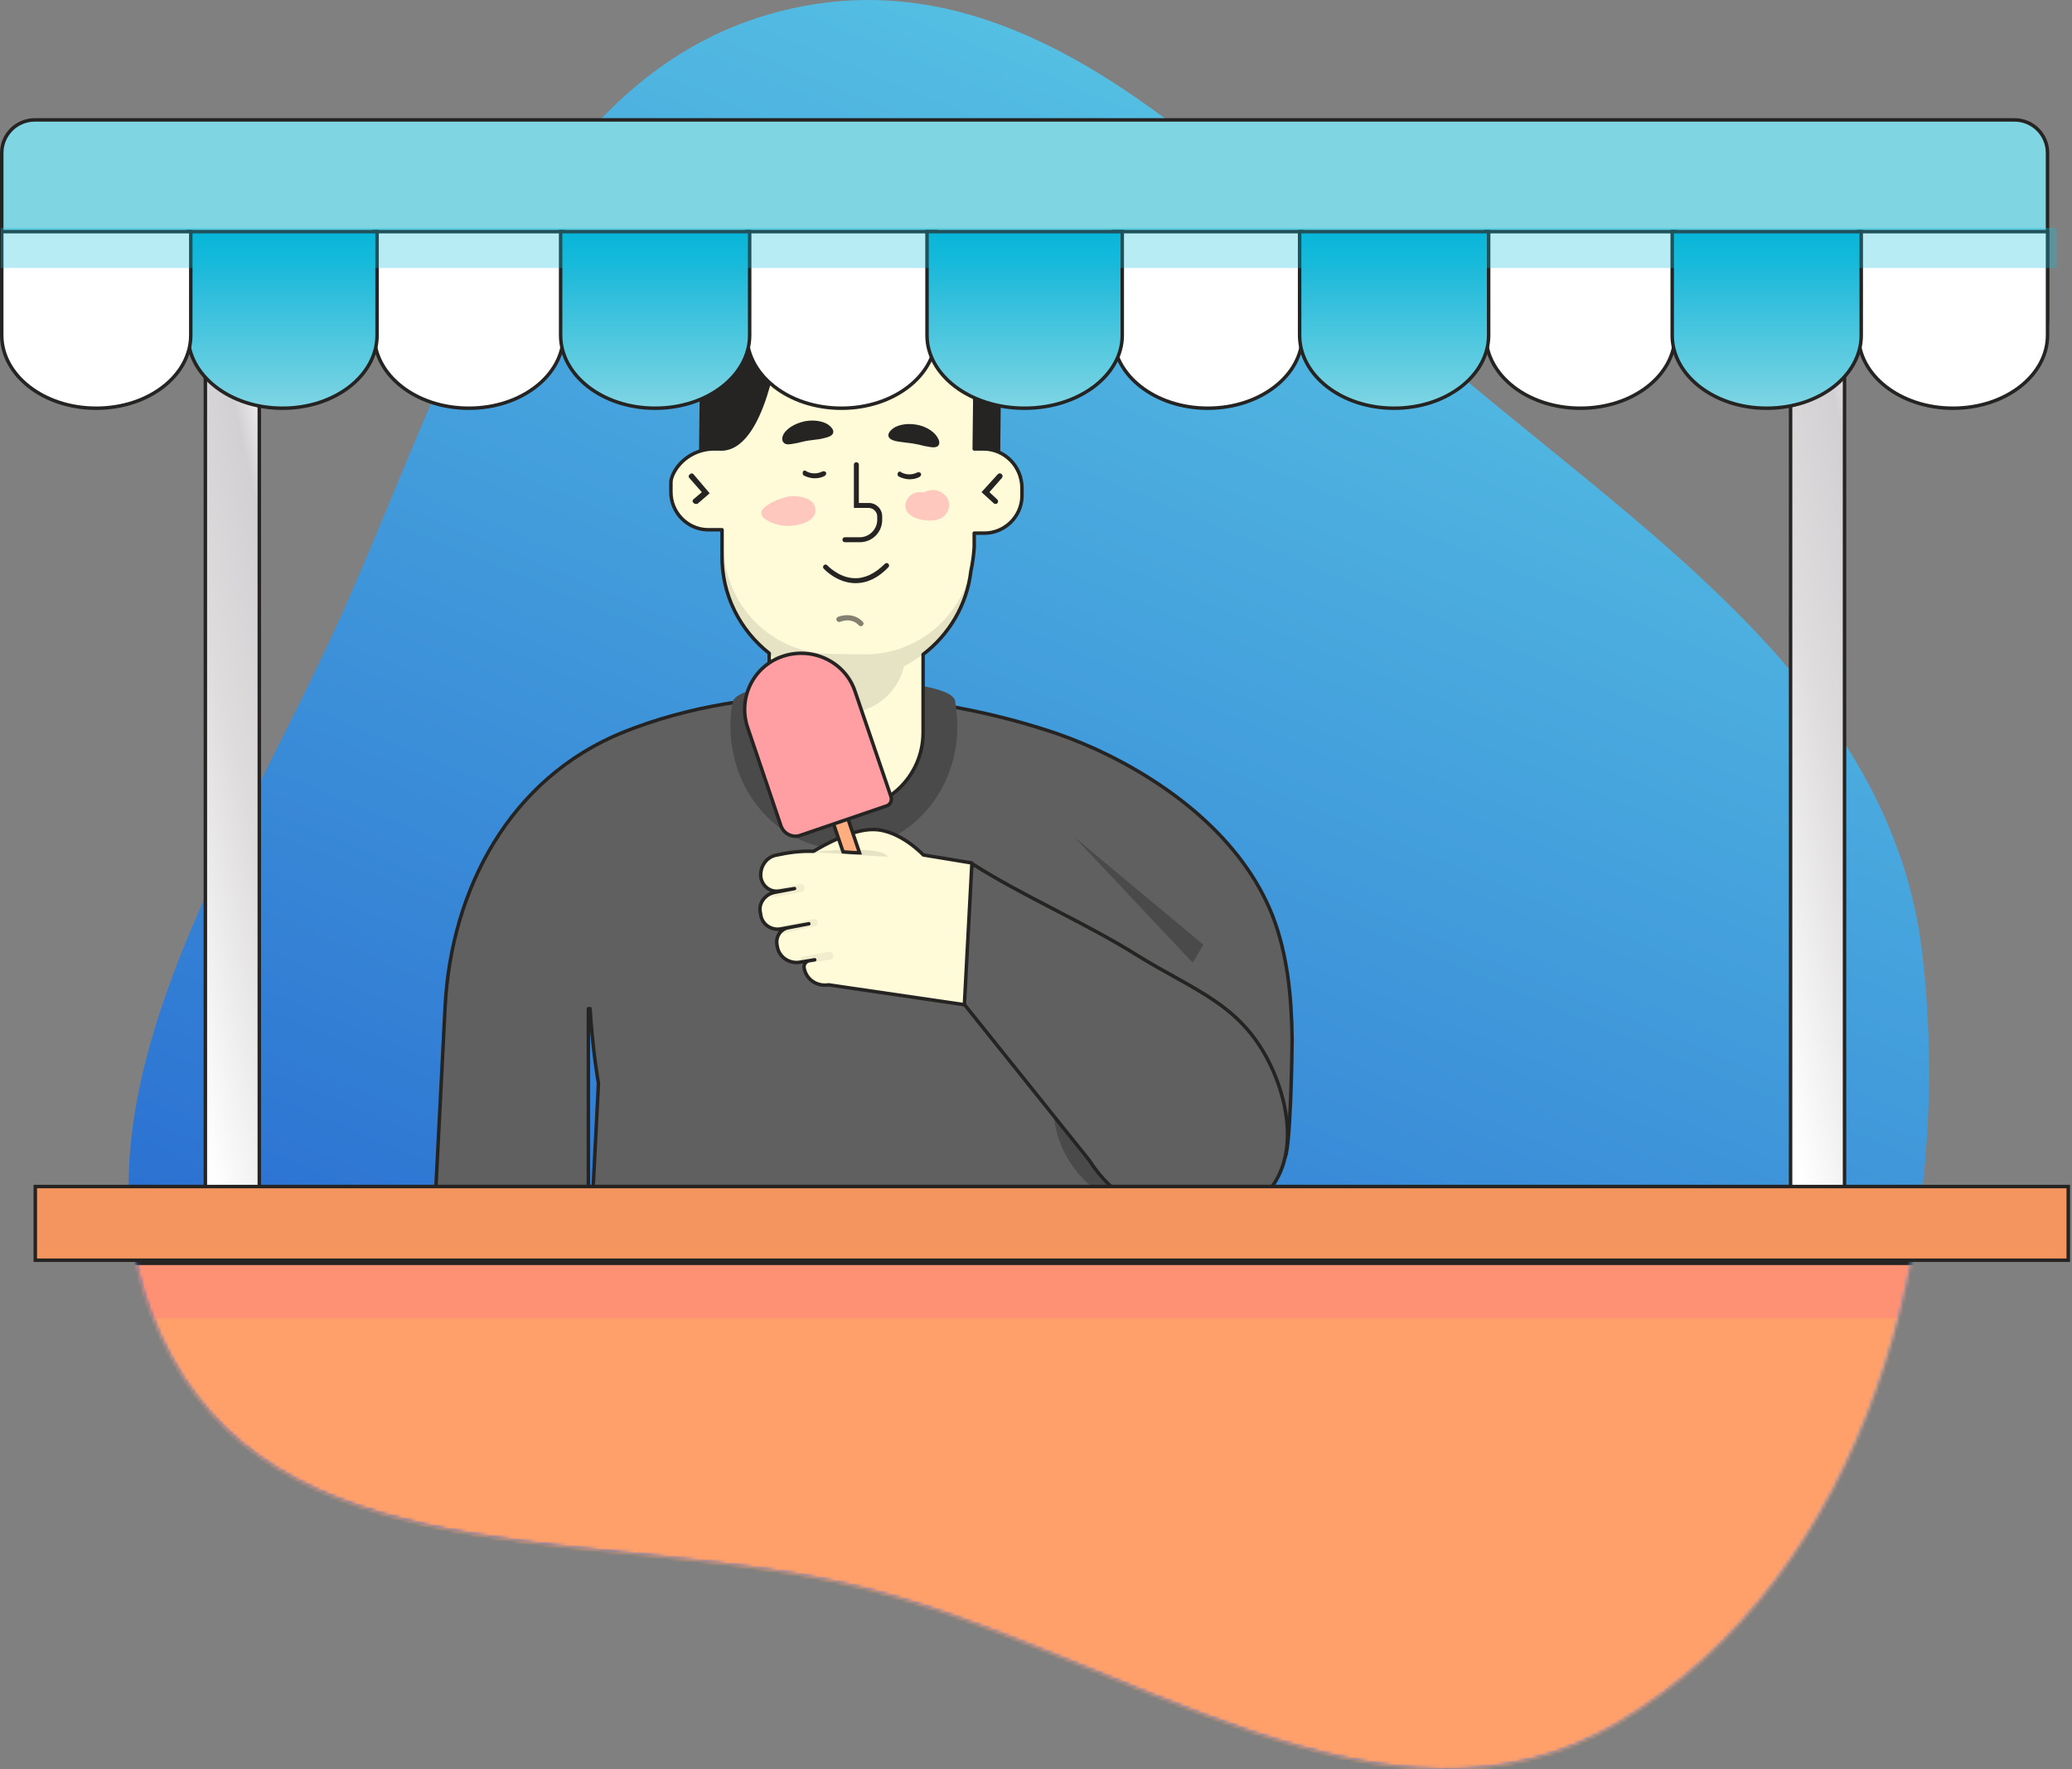 <svg width="596" height="509" viewBox="0 0 596 509" fill="none" xmlns="http://www.w3.org/2000/svg">
<rect x="0" y="0" width="596" height="509" fill="#808080" stroke="none"/>
<path fill-rule="evenodd" clip-rule="evenodd" d="M552.987 274.698C562.444 357.493 537.012 452.896 465.6 495.602C399.136 535.349 323.364 475.828 248.304 456.907C177.034 438.941 84.997 455.144 49.441 390.694C13.106 324.832 64.85 249.655 96.252 181.293C128.765 110.511 151.866 19.249 227.791 2.43C303.494 -14.341 361.973 59.435 421.47 109.249C478.278 156.811 544.569 200.998 552.987 274.698Z" fill="url(#paint0_linear)"/>
<mask id="mask0" mask-type="alpha" maskUnits="userSpaceOnUse" x="37" y="0" width="518" height="509">
<path fill-rule="evenodd" clip-rule="evenodd" d="M552.987 274.698C562.444 357.493 537.012 452.896 465.6 495.602C399.136 535.349 323.364 475.828 248.304 456.907C177.034 438.941 84.997 455.144 49.441 390.694C13.106 324.832 64.85 249.655 96.252 181.293C128.765 110.511 151.866 19.249 227.791 2.43C303.494 -14.341 361.973 59.435 421.47 109.249C478.278 156.811 544.569 200.998 552.987 274.698Z" fill="url(#paint1_linear)"/>
</mask>
<g mask="url(#mask0)">
<path d="M315.288 215.592C310.603 213.492 305.756 211.553 301.071 210.099C262.942 197.823 216.736 195.561 179.092 210.746C146.619 223.992 129.816 255.815 128.039 289.576L124 368.73H169.237V290.222H169.722C170.53 302.822 172.145 311.707 172.145 311.707L169.237 368.73L318.358 365.499L317.55 315.422C317.55 315.422 319.327 309.122 320.943 299.43L369.411 333.192C371.188 332.545 371.673 302.499 371.673 298.945C371.511 286.83 370.38 274.715 366.018 263.407C357.294 241.276 336.291 225.284 315.288 215.592Z" fill="#606060" stroke="#252423" stroke-miterlimit="10" stroke-linecap="round" stroke-linejoin="round"/>
<path d="M296.547 279.561L303.333 322.692C305.433 336.099 316.258 346.599 329.667 348.215L305.11 279.399H296.547V279.561Z" fill="#4A4A4A"/>
<path d="M309.149 240.953L343.077 276.976L346.146 271.807L309.149 240.953Z" fill="#4A4A4A"/>
<path d="M275.383 208.969C275.383 228.515 260.681 244.346 242.747 244.346C224.652 244.346 210.112 228.515 210.112 208.969C210.112 206.546 210.274 204.284 210.758 202.023C212.212 193.946 273.282 193.623 274.736 201.699C275.06 204.123 275.383 206.546 275.383 208.969Z" fill="#4A4A4A"/>
<path d="M280.391 76.346C280.229 70.692 275.867 66.007 270.051 65.523C267.143 65.361 264.396 66.169 262.296 67.946C259.711 63.423 255.188 60.031 249.694 59.223C240.647 57.769 232.084 63.584 229.822 72.146C214.313 73.6 202.034 86.523 201.872 102.515L201.549 132.884C201.388 150.007 215.12 163.9 232.084 164.061L256.157 164.223C273.121 164.384 287.015 150.815 287.177 133.692L287.5 103.161C287.5 101.869 287.338 100.577 287.177 99.123C288.308 97.023 288.954 94.761 289.115 92.338C289.923 85.715 286.207 79.415 280.391 76.346Z" fill="#252423" stroke="#252423" stroke-miterlimit="10" stroke-linecap="round" stroke-linejoin="round"/>
<path d="M283.138 129.169H280.229L280.391 115.6C280.391 110.915 279.422 106.392 277.645 102.354C276.352 102.354 274.898 102.192 273.444 102.354C256.803 103.969 226.268 107.2 223.683 97.831C223.683 97.831 219.806 130.138 206.881 129.169C206.719 129.169 206.396 129.169 205.911 129.169C201.065 129.007 196.541 131.431 194.118 135.469C193.471 136.6 192.987 137.73 192.987 138.861V141.607C192.987 147.423 197.672 152.269 203.488 152.43H207.689V159.7C207.527 171.169 212.859 181.346 221.26 187.969V210.1C221.26 222.053 230.469 232.23 242.263 232.876C255.026 233.523 265.527 223.346 265.527 210.746V188.292C272.959 182.638 278.129 174.077 279.26 164.384C279.745 162.123 280.068 159.861 280.229 157.438V153.4H283.138C288.954 153.4 293.801 148.715 293.962 142.9V140.154C293.801 134.177 289.115 129.331 283.138 129.169Z" fill="#FFFBD9" stroke="#252423" stroke-miterlimit="10" stroke-linecap="round" stroke-linejoin="round"/>
<path d="M200.095 145C199.934 145 199.611 144.838 199.449 144.677C199.126 144.354 199.126 143.869 199.611 143.546L201.872 141.607L198.318 137.569C197.995 137.246 197.995 136.761 198.48 136.438C198.803 136.115 199.287 136.115 199.611 136.6L204.134 141.93L200.58 145C200.418 145 200.257 145 200.095 145Z" fill="#252423"/>
<path d="M286.369 145C286.207 145 286.046 145 285.884 144.838L282.33 141.607L287.015 136.438C287.338 136.115 287.823 136.115 288.146 136.438C288.469 136.761 288.469 137.246 288.146 137.569L284.592 141.607L286.853 143.707C287.177 144.03 287.177 144.515 286.853 144.838C286.853 144.838 286.53 145 286.369 145Z" fill="#252423"/>
<path d="M207.527 159.861C207.365 173.592 215.12 185.546 226.43 191.523C228.045 199.277 234.831 205.092 243.07 205.092C251.31 205.253 258.257 199.438 260.034 191.684C270.213 186.515 277.644 176.338 279.099 164.546C275.706 178.277 263.266 188.454 248.402 188.292L239.193 188.13C221.906 188.13 208.012 173.915 208.173 156.63V152.592H207.527V159.861Z" fill="black" fill-opacity="0.1"/>
<path d="M234.501 146.205C234.068 143.498 230.602 142.74 228.22 142.74C227.137 142.74 226.054 142.956 224.971 143.389C222.913 143.931 220.964 145.014 219.556 146.313C218.581 147.18 219.015 148.588 219.881 149.237C222.588 151.078 225.946 151.728 229.086 151.078C231.685 150.645 235.043 149.237 234.501 146.205Z" fill="#FFA7AB" fill-opacity="0.6"/>
<path d="M271.647 142.306C269.698 140.574 267.64 140.79 265.691 141.657C264.608 141.548 263.525 141.548 262.55 142.09C261.142 142.848 260.168 144.581 260.492 146.205C261.251 149.454 266.774 150.212 269.481 149.562C272.73 148.804 274.355 144.797 271.647 142.306Z" fill="#FFA7AB" fill-opacity="0.6"/>
<path opacity="0.57" d="M247.615 180.202C247.472 180.202 247.187 180.06 247.044 179.917C244.757 177.487 241.757 178.916 241.614 178.916C241.328 179.059 240.899 178.916 240.613 178.488C240.471 178.059 240.613 177.773 241.042 177.487C242.471 176.916 245.758 176.344 248.187 178.916C248.473 179.202 248.473 179.631 248.187 179.917C247.901 180.202 247.758 180.202 247.615 180.202Z" fill="#252423"/>
<path d="M226.038 127.755C227.038 128.041 228.182 127.612 229.325 127.469C230.468 127.184 231.611 126.898 232.611 126.755C233.612 126.612 234.755 126.469 235.898 126.326C237.041 126.04 238.184 125.897 239.042 125.326C239.899 124.754 240.042 123.754 238.756 122.611C237.613 121.468 234.898 120.61 231.611 121.182C228.182 121.896 226.038 123.611 225.324 125.04C224.609 126.469 225.181 127.469 226.038 127.755Z" fill="#252423"/>
<path d="M269.193 128.612C268.192 128.898 267.049 128.47 265.906 128.327C264.763 128.041 263.62 127.755 262.619 127.612C261.619 127.469 260.476 127.326 259.333 127.184C258.19 127.041 257.047 126.898 256.189 126.326C255.332 125.755 255.189 124.754 256.475 123.611C257.618 122.468 260.333 121.611 263.62 122.182C266.906 122.754 269.05 124.611 269.764 126.04C270.622 127.469 270.05 128.47 269.193 128.612Z" fill="#252423"/>
<path d="M258.804 135.678C258.947 135.678 259.09 135.678 259.09 135.821C261.662 137.25 263.663 135.964 263.806 135.964C264.092 135.821 264.52 135.821 264.806 136.107C265.092 136.393 264.949 136.822 264.663 137.107C264.52 137.25 261.948 138.822 258.519 137.107C258.233 136.964 258.09 136.536 258.233 136.107C258.376 135.821 258.661 135.678 258.804 135.678Z" fill="#252423"/>
<path d="M231.511 135.393C231.654 135.393 231.797 135.393 231.797 135.535C234.369 136.964 236.37 135.678 236.513 135.678C236.799 135.535 237.227 135.535 237.513 135.821C237.799 136.107 237.656 136.536 237.37 136.821C237.227 136.964 234.655 138.536 231.226 136.821C230.94 136.679 230.797 136.25 230.94 135.821C230.94 135.535 231.226 135.393 231.511 135.393Z" fill="#252423"/>
<path d="M247.33 156.006H243.043C242.614 156.006 242.328 155.72 242.328 155.292C242.328 154.863 242.614 154.577 243.043 154.577H247.33C250.045 154.577 252.331 152.291 252.331 149.576V148.576C252.331 147.29 251.188 146.146 249.902 146.146H245.615V133.714C245.615 133.286 245.901 133 246.329 133C246.758 133 247.044 133.286 247.044 133.714V144.717H249.902C252.045 144.717 253.76 146.432 253.76 148.576V149.576C253.76 153.148 250.902 156.006 247.33 156.006Z" fill="#252423"/>
<path d="M246.102 167.787C245.959 167.787 245.959 167.787 245.816 167.787C240.672 167.644 237.1 163.786 236.957 163.643C236.671 163.358 236.671 162.929 236.957 162.643C237.243 162.357 237.671 162.357 237.957 162.643C237.957 162.643 241.244 166.215 245.673 166.358C248.674 166.501 251.675 165.072 254.533 162.214C254.819 161.929 255.247 161.929 255.533 162.214C255.819 162.5 255.819 162.929 255.533 163.215C252.675 166.215 249.532 167.787 246.102 167.787Z" fill="#252423"/>
<path d="M277 288.5L313.305 333.813C319.751 344.02 330.812 350.838 342.93 351.088C347.637 351.273 352.317 350.437 356.46 348.592C372.591 341.891 372.988 323.536 366.149 307.973C357.74 289.027 344.052 285.394 326.758 274.649C312.525 265.716 293.971 257.661 279.89 248.673C278.648 248.092 277 288.5 277 288.5Z" fill="#606060" stroke="#252423" stroke-miterlimit="10" stroke-linecap="round" stroke-linejoin="round"/>
<path d="M222.673 256.785L228.546 255.661L224.241 256.365C221.69 256.783 219.464 255.183 218.887 252.658C218.391 249.629 220.34 246.528 223.369 246.032C226.372 245.377 230.039 244.777 233.996 244.948C236.976 243.15 245.224 238.527 251.306 238.678C258.849 238.753 265.6 245.996 265.6 245.996L279.564 248.294L277.398 289.079L238.318 283.362C234.97 283.909 231.842 281.802 231.294 278.455C231.138 277.498 231.804 276.571 232.761 276.414L234.355 276.153L230.05 276.858C227.021 277.353 224.079 275.379 223.583 272.351L223.479 271.713C223.113 269.481 224.554 267.281 226.786 266.916L232.66 265.791L224.554 267.281C221.844 267.725 219.272 266.017 218.829 263.307L218.699 262.51C218.122 259.986 219.989 257.388 222.673 256.785Z" fill="#FFFBD9" stroke="#252423" stroke-miterlimit="10" stroke-linecap="round" stroke-linejoin="round"/>
<path opacity="0.57" d="M230.668 256.623C231.306 256.518 231.547 255.988 231.442 255.35C231.338 254.713 230.781 254.313 230.143 254.417L222.357 255.855C221.719 255.959 221.319 256.516 221.424 257.154C221.528 257.791 222.084 258.191 222.722 258.087L230.668 256.623Z" fill="black" fill-opacity="0.1"/>
<path opacity="0.57" d="M224.789 268.716L234.41 266.486C235.048 266.382 235.289 265.852 235.185 265.214C235.08 264.576 234.39 264.362 233.912 264.44L224.29 266.669C223.653 266.774 223.412 267.304 223.516 267.942C223.754 268.394 224.311 268.794 224.789 268.716Z" fill="black" fill-opacity="0.1"/>
<path opacity="0.57" d="M238.924 276.06C239.562 275.956 239.802 275.425 239.698 274.788C239.594 274.15 239.037 273.75 238.399 273.854L231.091 275.214C230.453 275.318 230.053 275.875 230.158 276.512C230.262 277.15 230.819 277.55 231.456 277.446L238.924 276.06Z" fill="black" fill-opacity="0.1"/>
<path d="M255.373 246.524L233.704 245.159C233.704 245.159 253.312 242.933 255.373 246.524Z" fill="black" fill-opacity="0.1"/>
<path d="M238.583 219.893L247.236 245.373C247.171 245.374 247.1 245.374 247.024 245.373C246.5 245.369 245.79 245.335 245.068 245.29C244.348 245.245 243.626 245.19 243.084 245.146C242.853 245.127 242.655 245.111 242.504 245.098L234.424 221.389C234.113 220.253 234.705 219.086 235.844 218.617C237.022 218.299 238.135 218.791 238.583 219.893Z" fill="#FFAE7F" stroke="#252423"/>
<path d="M215.122 209.519L215.122 209.519L215.12 209.515C212.13 200.948 216.643 191.639 225.227 188.806C233.829 185.967 243.141 190.489 245.946 198.909L245.947 198.913L256.317 229.284C256.639 230.458 256.002 231.585 255.051 231.865L255.041 231.868L255.03 231.872L230.224 240.35L230.224 240.35L230.216 240.354C228.013 241.151 225.46 239.964 224.626 237.589C224.626 237.588 224.626 237.587 224.625 237.586L215.122 209.519Z" fill="#FF9FA4" stroke="#252423"/>
<path d="M10.151 362.598V341.396H594.925V362.598H10.151Z" fill="#F49560" stroke="#252423"/>
<rect x="24.5" y="363.5" width="557" height="158" fill="#FFA06B" stroke="#252423"/>
<path opacity="0.3" d="M582.19 363.975H24.167V379.345H582.19V363.975Z" fill="#FB6F85"/>
</g>
<path d="M522.81 357.735C524.828 357.735 526.742 357.121 528.163 356.145C529.574 355.176 530.568 353.796 530.568 352.252V51.487C530.568 49.805 529.584 48.421 528.155 47.478C526.727 46.537 524.813 46.004 522.81 46.004C520.792 46.004 518.878 46.618 517.457 47.594C516.045 48.563 515.052 49.943 515.052 51.487V351.958C515.052 353.632 516.026 355.087 517.449 356.103C518.874 357.12 520.792 357.735 522.81 357.735Z" fill="url(#paint2_linear)" stroke="#252423"/>
<path d="M10 34.5H579.463C584.71 34.5 588.963 38.753 588.963 44V91.877C588.963 97.124 584.71 101.378 579.463 101.378H10C4.753 101.378 0.5 97.124 0.5 91.877V44C0.5 38.753 4.753 34.5 10 34.5Z" fill="#80D5E3" stroke="#252423"/>
<path d="M66.828 360.5C68.823 360.5 70.726 360.023 72.148 359.205C73.558 358.393 74.587 357.182 74.587 355.699V77.68C74.587 76.197 73.558 74.987 72.148 74.175C70.726 73.356 68.823 72.879 66.828 72.879C64.834 72.879 62.931 73.356 61.509 74.175C60.099 74.987 59.07 76.197 59.07 77.68V355.392C59.07 356.864 60.085 358.15 61.491 359.04C62.911 359.939 64.82 360.5 66.828 360.5Z" fill="url(#paint3_linear)" stroke="#252423"/>
<path d="M374.613 96.475C374.613 107.883 362.654 117.454 347.426 117.454C332.197 117.454 320.239 107.883 320.239 96.475V66.653H374.613V96.475Z" fill="white" stroke="#252423"/>
<path d="M269.224 96.475C269.224 107.883 257.266 117.454 242.037 117.454C226.808 117.454 214.85 107.883 214.85 96.475V66.653H269.224V96.475Z" fill="white" stroke="#252423"/>
<path d="M162.049 66.653V96.475C162.049 107.883 150.09 117.454 134.862 117.454C119.633 117.454 107.675 107.883 107.675 96.475V66.653H162.049Z" fill="white" stroke="#252423"/>
<path d="M588.963 96.475C588.963 107.883 577.005 117.454 561.776 117.454C546.547 117.454 534.589 107.883 534.589 96.475V66.653H588.963V96.475Z" fill="white" stroke="#252423"/>
<path d="M481.787 66.653V96.475C481.787 107.883 469.829 117.454 454.6 117.454C439.372 117.454 427.414 107.883 427.414 96.475V66.653H481.787Z" fill="white" stroke="#252423"/>
<path d="M322.811 96.475C322.811 102.18 319.739 107.414 314.674 111.238C309.608 115.062 302.571 117.454 294.731 117.454C286.89 117.454 279.854 115.062 274.788 111.238C269.722 107.414 266.651 102.18 266.651 96.475V66.653H322.811V96.475Z" fill="url(#paint4_linear)" stroke="#252423"/>
<path d="M428.2 96.475C428.2 107.883 416.242 117.454 401.013 117.454C385.784 117.454 373.826 107.883 373.826 96.475V66.653H428.2V96.475Z" fill="url(#paint5_linear)" stroke="#252423"/>
<path d="M535.375 96.475C535.375 107.883 523.417 117.454 508.188 117.454C492.959 117.454 481.001 107.883 481.001 96.475V66.653H535.375V96.475Z" fill="url(#paint6_linear)" stroke="#252423"/>
<path d="M215.636 96.475C215.636 107.883 203.678 117.454 188.449 117.454C173.221 117.454 161.262 107.883 161.262 96.475V66.653H215.636V96.475Z" fill="url(#paint7_linear)" stroke="#252423"/>
<path d="M108.461 96.475C108.461 107.883 96.503 117.454 81.274 117.454C66.045 117.454 54.087 107.883 54.087 96.475V66.653H108.461V96.475Z" fill="url(#paint8_linear)" stroke="#252423"/>
<path d="M54.874 66.653V96.475C54.874 107.883 42.916 117.454 27.687 117.454C12.458 117.454 0.5 107.883 0.5 96.475V66.653H54.874Z" fill="white" stroke="#252423"/>
<path opacity="0.3" d="M591.549 65.578H0.224V77.105H591.549V65.578Z" fill="#13BFDB"/>
<path d="M10.151 362.598V341.396H594.925V362.598H10.151Z" fill="#F49560" stroke="#252423"/>
<defs>
<linearGradient id="paint0_linear" x1="421.748" y1="-1.58388e-06" x2="170.004" y2="603.115" gradientUnits="userSpaceOnUse">
<stop stop-color="#5AC9E5"/>
<stop offset="1" stop-color="#194ECA"/>
</linearGradient>
<linearGradient id="paint1_linear" x1="421.748" y1="-3.18281e-06" x2="170.004" y2="603.115" gradientUnits="userSpaceOnUse">
<stop stop-color="#5AC9E5"/>
<stop offset="1" stop-color="#194ECA"/>
</linearGradient>
<linearGradient id="paint2_linear" x1="519.826" y1="347.134" x2="585.394" y2="333.666" gradientUnits="userSpaceOnUse">
<stop stop-color="white"/>
<stop offset="0.487" stop-color="#DEDCDC"/>
<stop offset="0.814" stop-color="#D3D0D4"/>
<stop offset="1" stop-color="white"/>
</linearGradient>
<linearGradient id="paint3_linear" x1="63.845" y1="350.682" x2="128.951" y2="336.185" gradientUnits="userSpaceOnUse">
<stop stop-color="white"/>
<stop offset="0.487" stop-color="#DEDCDC"/>
<stop offset="0.814" stop-color="#D3D0D4"/>
<stop offset="1" stop-color="white"/>
</linearGradient>
<linearGradient id="paint4_linear" x1="294.731" y1="66.153" x2="294.731" y2="117.954" gradientUnits="userSpaceOnUse">
<stop stop-color="#02B1D8"/>
<stop offset="1" stop-color="#80D5E3"/>
</linearGradient>
<linearGradient id="paint5_linear" x1="401.013" y1="66.153" x2="401.013" y2="117.954" gradientUnits="userSpaceOnUse">
<stop stop-color="#02B1D8"/>
<stop offset="1" stop-color="#80D5E3"/>
</linearGradient>
<linearGradient id="paint6_linear" x1="508.188" y1="66.153" x2="508.188" y2="117.954" gradientUnits="userSpaceOnUse">
<stop stop-color="#02B1D8"/>
<stop offset="1" stop-color="#80D5E3"/>
</linearGradient>
<linearGradient id="paint7_linear" x1="188.449" y1="66.153" x2="188.449" y2="117.954" gradientUnits="userSpaceOnUse">
<stop stop-color="#02B1D8"/>
<stop offset="1" stop-color="#80D5E3"/>
</linearGradient>
<linearGradient id="paint8_linear" x1="81.274" y1="66.153" x2="81.274" y2="117.954" gradientUnits="userSpaceOnUse">
<stop stop-color="#02B1D8"/>
<stop offset="1" stop-color="#80D5E3"/>
</linearGradient>
</defs>
</svg>
